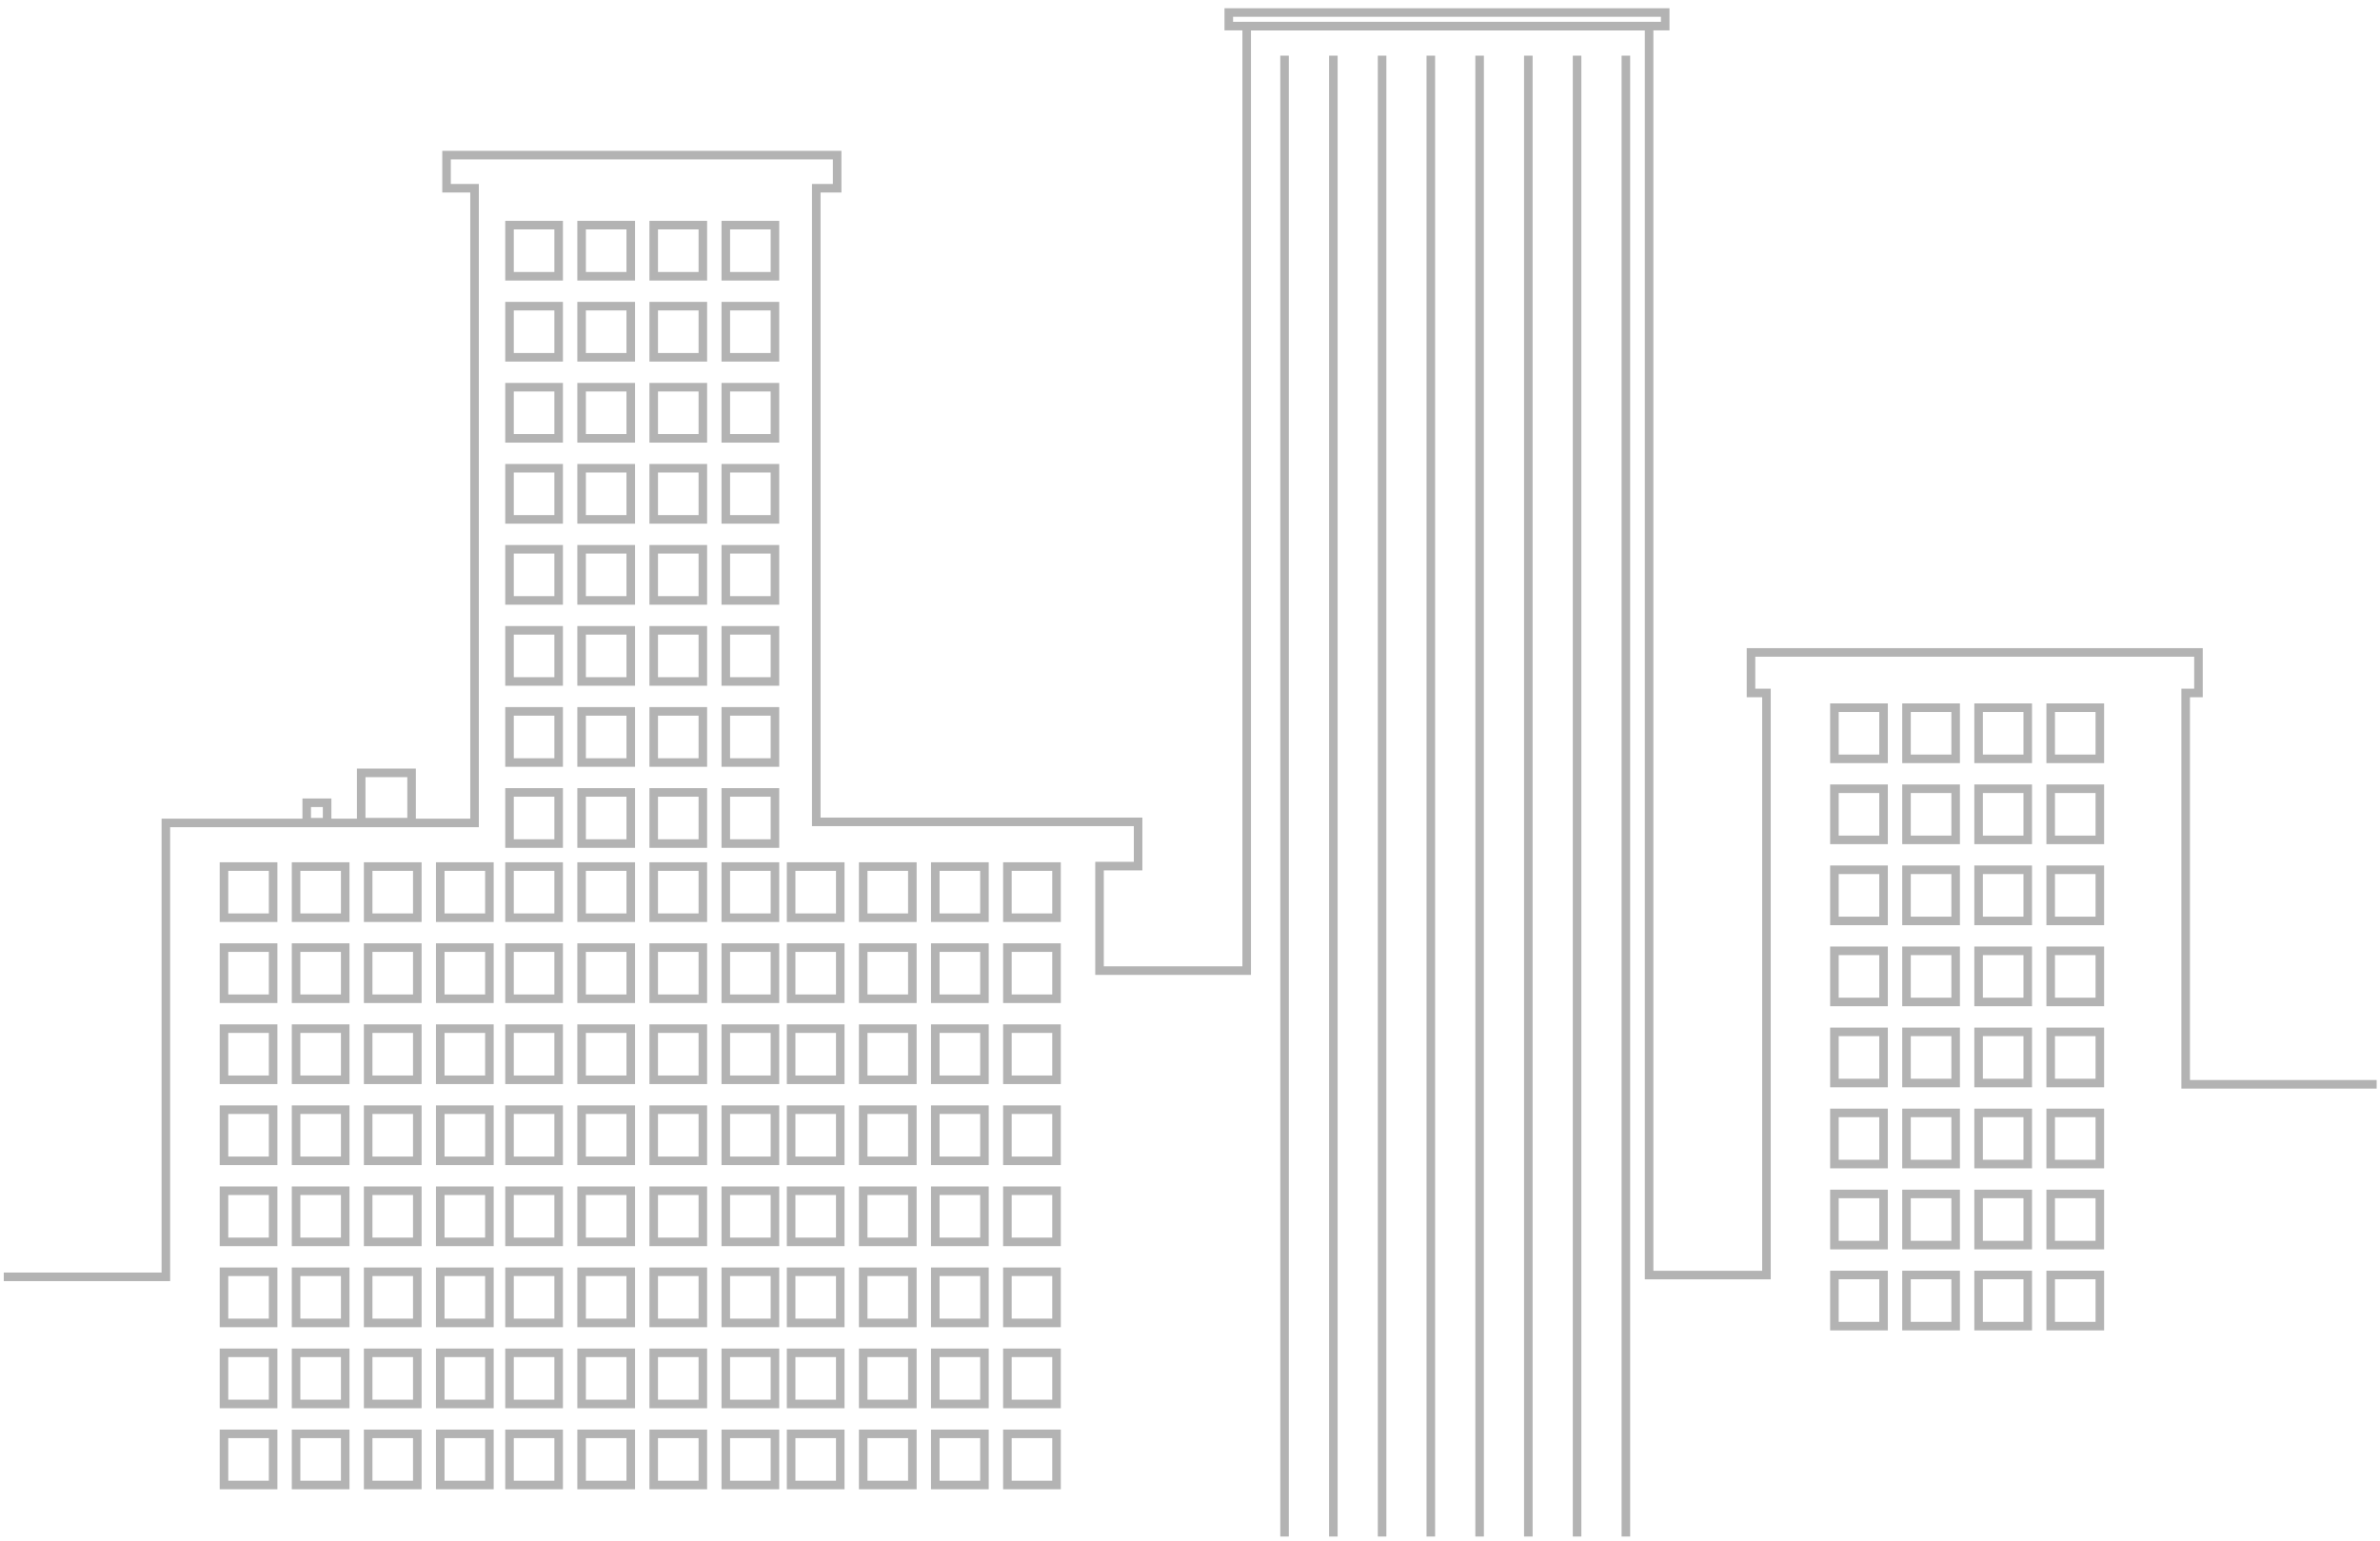 <svg width="278" height="180" viewBox="0 0 278 180" fill="none" xmlns="http://www.w3.org/2000/svg">
<g opacity="0.3">
<path d="M48.075 90.293H42.189V96.052H48.075V90.293Z" stroke="black" stroke-miterlimit="10"/>
<path d="M38.209 93.786H35.827V96.061H38.209V93.786Z" stroke="black" stroke-miterlimit="10"/>
<path d="M277.61 126.678H255.302V80.959H256.796V76.221H204.527V80.959H206.335V148.964H192.626V3.056H145.621V113.394H128.432V101.185H132.937V96.017H95.346V21.992H97.784V18.122H52.16V21.992H55.43V96.142H19.373V149.17H0.44" stroke="black" stroke-miterlimit="10"/>
<path d="M194.507 1.461H143.53V3.047H194.507V1.461Z" stroke="black" stroke-miterlimit="10"/>
<path d="M65.255 26.3H59.515V32.275H65.255V26.3Z" stroke="black" stroke-miterlimit="10"/>
<path d="M73.676 26.3H67.936V32.275H73.676V26.3Z" stroke="black" stroke-miterlimit="10"/>
<path d="M82.097 26.3H76.357V32.275H82.097V26.3Z" stroke="black" stroke-miterlimit="10"/>
<path d="M90.518 26.3H84.778V32.275H90.518V26.3Z" stroke="black" stroke-miterlimit="10"/>
<path d="M65.255 35.768H59.515V41.743H65.255V35.768Z" stroke="black" stroke-miterlimit="10"/>
<path d="M73.676 35.768H67.936V41.743H73.676V35.768Z" stroke="black" stroke-miterlimit="10"/>
<path d="M82.097 35.768H76.357V41.743H82.097V35.768Z" stroke="black" stroke-miterlimit="10"/>
<path d="M90.518 35.768H84.778V41.743H90.518V35.768Z" stroke="black" stroke-miterlimit="10"/>
<path d="M65.255 45.237H59.515V51.211H65.255V45.237Z" stroke="black" stroke-miterlimit="10"/>
<path d="M73.676 45.237H67.936V51.211H73.676V45.237Z" stroke="black" stroke-miterlimit="10"/>
<path d="M82.097 45.237H76.357V51.211H82.097V45.237Z" stroke="black" stroke-miterlimit="10"/>
<path d="M90.518 45.237H84.778V51.211H90.518V45.237Z" stroke="black" stroke-miterlimit="10"/>
<path d="M65.255 54.705H59.515V60.679H65.255V54.705Z" stroke="black" stroke-miterlimit="10"/>
<path d="M73.676 54.705H67.936V60.679H73.676V54.705Z" stroke="black" stroke-miterlimit="10"/>
<path d="M82.097 54.705H76.357V60.679H82.097V54.705Z" stroke="black" stroke-miterlimit="10"/>
<path d="M90.518 54.705H84.778V60.679H90.518V54.705Z" stroke="black" stroke-miterlimit="10"/>
<path d="M65.255 64.173H59.515V70.147H65.255V64.173Z" stroke="black" stroke-miterlimit="10"/>
<path d="M73.676 64.173H67.936V70.147H73.676V64.173Z" stroke="black" stroke-miterlimit="10"/>
<path d="M82.097 64.173H76.357V70.147H82.097V64.173Z" stroke="black" stroke-miterlimit="10"/>
<path d="M90.518 64.173H84.778V70.147H90.518V64.173Z" stroke="black" stroke-miterlimit="10"/>
<path d="M65.255 73.641H59.515V79.615H65.255V73.641Z" stroke="black" stroke-miterlimit="10"/>
<path d="M73.676 73.641H67.936V79.615H73.676V73.641Z" stroke="black" stroke-miterlimit="10"/>
<path d="M82.097 73.641H76.357V79.615H82.097V73.641Z" stroke="black" stroke-miterlimit="10"/>
<path d="M90.518 73.641H84.778V79.615H90.518V73.641Z" stroke="black" stroke-miterlimit="10"/>
<path d="M65.255 83.109H59.515V89.084H65.255V83.109Z" stroke="black" stroke-miterlimit="10"/>
<path d="M73.676 83.109H67.936V89.084H73.676V83.109Z" stroke="black" stroke-miterlimit="10"/>
<path d="M82.097 83.109H76.357V89.084H82.097V83.109Z" stroke="black" stroke-miterlimit="10"/>
<path d="M90.518 83.109H84.778V89.084H90.518V83.109Z" stroke="black" stroke-miterlimit="10"/>
<path d="M65.255 92.577H59.515V98.552H65.255V92.577Z" stroke="black" stroke-miterlimit="10"/>
<path d="M73.676 92.577H67.936V98.552H73.676V92.577Z" stroke="black" stroke-miterlimit="10"/>
<path d="M82.097 92.577H76.357V98.552H82.097V92.577Z" stroke="black" stroke-miterlimit="10"/>
<path d="M90.518 92.577H84.778V98.552H90.518V92.577Z" stroke="black" stroke-miterlimit="10"/>
<path d="M65.255 101.239H59.515V107.214H65.255V101.239Z" stroke="black" stroke-miterlimit="10"/>
<path d="M73.676 101.239H67.936V107.214H73.676V101.239Z" stroke="black" stroke-miterlimit="10"/>
<path d="M82.097 101.239H76.357V107.214H82.097V101.239Z" stroke="black" stroke-miterlimit="10"/>
<path d="M90.518 101.239H84.778V107.214H90.518V101.239Z" stroke="black" stroke-miterlimit="10"/>
<path d="M65.255 110.707H59.515V116.682H65.255V110.707Z" stroke="black" stroke-miterlimit="10"/>
<path d="M73.676 110.707H67.936V116.682H73.676V110.707Z" stroke="black" stroke-miterlimit="10"/>
<path d="M82.097 110.707H76.357V116.682H82.097V110.707Z" stroke="black" stroke-miterlimit="10"/>
<path d="M90.518 110.707H84.778V116.682H90.518V110.707Z" stroke="black" stroke-miterlimit="10"/>
<path d="M65.255 120.175H59.515V126.15H65.255V120.175Z" stroke="black" stroke-miterlimit="10"/>
<path d="M73.676 120.175H67.936V126.15H73.676V120.175Z" stroke="black" stroke-miterlimit="10"/>
<path d="M82.097 120.175H76.357V126.15H82.097V120.175Z" stroke="black" stroke-miterlimit="10"/>
<path d="M90.518 120.175H84.778V126.15H90.518V120.175Z" stroke="black" stroke-miterlimit="10"/>
<path d="M65.255 129.643H59.515V135.618H65.255V129.643Z" stroke="black" stroke-miterlimit="10"/>
<path d="M73.676 129.643H67.936V135.618H73.676V129.643Z" stroke="black" stroke-miterlimit="10"/>
<path d="M82.097 129.643H76.357V135.618H82.097V129.643Z" stroke="black" stroke-miterlimit="10"/>
<path d="M90.518 129.643H84.778V135.618H90.518V129.643Z" stroke="black" stroke-miterlimit="10"/>
<path d="M65.255 139.111H59.515V145.086H65.255V139.111Z" stroke="black" stroke-miterlimit="10"/>
<path d="M73.676 139.111H67.936V145.086H73.676V139.111Z" stroke="black" stroke-miterlimit="10"/>
<path d="M82.097 139.111H76.357V145.086H82.097V139.111Z" stroke="black" stroke-miterlimit="10"/>
<path d="M90.518 139.111H84.778V145.086H90.518V139.111Z" stroke="black" stroke-miterlimit="10"/>
<path d="M65.255 148.579H59.515V154.554H65.255V148.579Z" stroke="black" stroke-miterlimit="10"/>
<path d="M73.676 148.579H67.936V154.554H73.676V148.579Z" stroke="black" stroke-miterlimit="10"/>
<path d="M82.097 148.579H76.357V154.554H82.097V148.579Z" stroke="black" stroke-miterlimit="10"/>
<path d="M90.518 148.579H84.778V154.554H90.518V148.579Z" stroke="black" stroke-miterlimit="10"/>
<path d="M65.255 158.047H59.515V164.022H65.255V158.047Z" stroke="black" stroke-miterlimit="10"/>
<path d="M73.676 158.047H67.936V164.022H73.676V158.047Z" stroke="black" stroke-miterlimit="10"/>
<path d="M82.097 158.047H76.357V164.022H82.097V158.047Z" stroke="black" stroke-miterlimit="10"/>
<path d="M90.518 158.047H84.778V164.022H90.518V158.047Z" stroke="black" stroke-miterlimit="10"/>
<path d="M65.255 167.516H59.515V173.49H65.255V167.516Z" stroke="black" stroke-miterlimit="10"/>
<path d="M73.676 167.516H67.936V173.49H73.676V167.516Z" stroke="black" stroke-miterlimit="10"/>
<path d="M82.097 167.516H76.357V173.49H82.097V167.516Z" stroke="black" stroke-miterlimit="10"/>
<path d="M90.518 167.516H84.778V173.49H90.518V167.516Z" stroke="black" stroke-miterlimit="10"/>
<path d="M98.148 101.239H92.407V107.214H98.148V101.239Z" stroke="black" stroke-miterlimit="10"/>
<path d="M106.569 101.239H100.828V107.214H106.569V101.239Z" stroke="black" stroke-miterlimit="10"/>
<path d="M114.989 101.239H109.249V107.214H114.989V101.239Z" stroke="black" stroke-miterlimit="10"/>
<path d="M123.41 101.239H117.67V107.214H123.41V101.239Z" stroke="black" stroke-miterlimit="10"/>
<path d="M98.148 110.707H92.407V116.682H98.148V110.707Z" stroke="black" stroke-miterlimit="10"/>
<path d="M106.569 110.707H100.828V116.682H106.569V110.707Z" stroke="black" stroke-miterlimit="10"/>
<path d="M114.989 110.707H109.249V116.682H114.989V110.707Z" stroke="black" stroke-miterlimit="10"/>
<path d="M123.41 110.707H117.67V116.682H123.41V110.707Z" stroke="black" stroke-miterlimit="10"/>
<path d="M98.148 120.175H92.407V126.15H98.148V120.175Z" stroke="black" stroke-miterlimit="10"/>
<path d="M106.569 120.175H100.828V126.15H106.569V120.175Z" stroke="black" stroke-miterlimit="10"/>
<path d="M114.989 120.175H109.249V126.15H114.989V120.175Z" stroke="black" stroke-miterlimit="10"/>
<path d="M123.41 120.175H117.67V126.15H123.41V120.175Z" stroke="black" stroke-miterlimit="10"/>
<path d="M98.148 129.643H92.407V135.618H98.148V129.643Z" stroke="black" stroke-miterlimit="10"/>
<path d="M106.569 129.643H100.828V135.618H106.569V129.643Z" stroke="black" stroke-miterlimit="10"/>
<path d="M114.989 129.643H109.249V135.618H114.989V129.643Z" stroke="black" stroke-miterlimit="10"/>
<path d="M123.41 129.643H117.67V135.618H123.41V129.643Z" stroke="black" stroke-miterlimit="10"/>
<path d="M98.148 139.111H92.407V145.086H98.148V139.111Z" stroke="black" stroke-miterlimit="10"/>
<path d="M106.569 139.111H100.828V145.086H106.569V139.111Z" stroke="black" stroke-miterlimit="10"/>
<path d="M114.989 139.111H109.249V145.086H114.989V139.111Z" stroke="black" stroke-miterlimit="10"/>
<path d="M123.41 139.111H117.67V145.086H123.41V139.111Z" stroke="black" stroke-miterlimit="10"/>
<path d="M98.148 148.579H92.407V154.554H98.148V148.579Z" stroke="black" stroke-miterlimit="10"/>
<path d="M106.569 148.579H100.828V154.554H106.569V148.579Z" stroke="black" stroke-miterlimit="10"/>
<path d="M114.989 148.579H109.249V154.554H114.989V148.579Z" stroke="black" stroke-miterlimit="10"/>
<path d="M123.41 148.579H117.67V154.554H123.41V148.579Z" stroke="black" stroke-miterlimit="10"/>
<path d="M98.148 158.047H92.407V164.022H98.148V158.047Z" stroke="black" stroke-miterlimit="10"/>
<path d="M106.569 158.047H100.828V164.022H106.569V158.047Z" stroke="black" stroke-miterlimit="10"/>
<path d="M114.989 158.047H109.249V164.022H114.989V158.047Z" stroke="black" stroke-miterlimit="10"/>
<path d="M123.41 158.047H117.67V164.022H123.41V158.047Z" stroke="black" stroke-miterlimit="10"/>
<path d="M98.148 167.516H92.407V173.49H98.148V167.516Z" stroke="black" stroke-miterlimit="10"/>
<path d="M106.569 167.516H100.828V173.49H106.569V167.516Z" stroke="black" stroke-miterlimit="10"/>
<path d="M114.989 167.516H109.249V173.49H114.989V167.516Z" stroke="black" stroke-miterlimit="10"/>
<path d="M123.41 167.516H117.67V173.49H123.41V167.516Z" stroke="black" stroke-miterlimit="10"/>
<path d="M31.903 101.239H26.163V107.214H31.903V101.239Z" stroke="black" stroke-miterlimit="10"/>
<path d="M40.324 101.239H34.584V107.214H40.324V101.239Z" stroke="black" stroke-miterlimit="10"/>
<path d="M48.745 101.239H43.004V107.214H48.745V101.239Z" stroke="black" stroke-miterlimit="10"/>
<path d="M57.166 101.239H51.425V107.214H57.166V101.239Z" stroke="black" stroke-miterlimit="10"/>
<path d="M31.903 110.707H26.163V116.682H31.903V110.707Z" stroke="black" stroke-miterlimit="10"/>
<path d="M40.324 110.707H34.584V116.682H40.324V110.707Z" stroke="black" stroke-miterlimit="10"/>
<path d="M48.745 110.707H43.004V116.682H48.745V110.707Z" stroke="black" stroke-miterlimit="10"/>
<path d="M57.166 110.707H51.425V116.682H57.166V110.707Z" stroke="black" stroke-miterlimit="10"/>
<path d="M31.903 120.175H26.163V126.15H31.903V120.175Z" stroke="black" stroke-miterlimit="10"/>
<path d="M40.324 120.175H34.584V126.15H40.324V120.175Z" stroke="black" stroke-miterlimit="10"/>
<path d="M48.745 120.175H43.004V126.15H48.745V120.175Z" stroke="black" stroke-miterlimit="10"/>
<path d="M57.166 120.175H51.425V126.15H57.166V120.175Z" stroke="black" stroke-miterlimit="10"/>
<path d="M31.903 129.643H26.163V135.618H31.903V129.643Z" stroke="black" stroke-miterlimit="10"/>
<path d="M40.324 129.643H34.584V135.618H40.324V129.643Z" stroke="black" stroke-miterlimit="10"/>
<path d="M48.745 129.643H43.004V135.618H48.745V129.643Z" stroke="black" stroke-miterlimit="10"/>
<path d="M57.166 129.643H51.425V135.618H57.166V129.643Z" stroke="black" stroke-miterlimit="10"/>
<path d="M31.903 139.111H26.163V145.086H31.903V139.111Z" stroke="black" stroke-miterlimit="10"/>
<path d="M40.324 139.111H34.584V145.086H40.324V139.111Z" stroke="black" stroke-miterlimit="10"/>
<path d="M48.745 139.111H43.004V145.086H48.745V139.111Z" stroke="black" stroke-miterlimit="10"/>
<path d="M57.166 139.111H51.425V145.086H57.166V139.111Z" stroke="black" stroke-miterlimit="10"/>
<path d="M31.903 148.579H26.163V154.554H31.903V148.579Z" stroke="black" stroke-miterlimit="10"/>
<path d="M40.324 148.579H34.584V154.554H40.324V148.579Z" stroke="black" stroke-miterlimit="10"/>
<path d="M48.745 148.579H43.004V154.554H48.745V148.579Z" stroke="black" stroke-miterlimit="10"/>
<path d="M57.166 148.579H51.425V154.554H57.166V148.579Z" stroke="black" stroke-miterlimit="10"/>
<path d="M31.903 158.047H26.163V164.022H31.903V158.047Z" stroke="black" stroke-miterlimit="10"/>
<path d="M40.324 158.047H34.584V164.022H40.324V158.047Z" stroke="black" stroke-miterlimit="10"/>
<path d="M48.745 158.047H43.004V164.022H48.745V158.047Z" stroke="black" stroke-miterlimit="10"/>
<path d="M57.166 158.047H51.425V164.022H57.166V158.047Z" stroke="black" stroke-miterlimit="10"/>
<path d="M31.903 167.516H26.163V173.49H31.903V167.516Z" stroke="black" stroke-miterlimit="10"/>
<path d="M40.324 167.516H34.584V173.49H40.324V167.516Z" stroke="black" stroke-miterlimit="10"/>
<path d="M48.745 167.516H43.004V173.49H48.745V167.516Z" stroke="black" stroke-miterlimit="10"/>
<path d="M57.166 167.516H51.425V173.49H57.166V167.516Z" stroke="black" stroke-miterlimit="10"/>
<path d="M220.012 82.679H214.272V88.654H220.012V82.679Z" stroke="black" stroke-miterlimit="10"/>
<path d="M228.433 82.679H222.693V88.654H228.433V82.679Z" stroke="black" stroke-miterlimit="10"/>
<path d="M236.854 82.679H231.114V88.654H236.854V82.679Z" stroke="black" stroke-miterlimit="10"/>
<path d="M245.275 82.679H239.534V88.654H245.275V82.679Z" stroke="black" stroke-miterlimit="10"/>
<path d="M220.012 92.147H214.272V98.122H220.012V92.147Z" stroke="black" stroke-miterlimit="10"/>
<path d="M228.433 92.147H222.693V98.122H228.433V92.147Z" stroke="black" stroke-miterlimit="10"/>
<path d="M236.854 92.147H231.114V98.122H236.854V92.147Z" stroke="black" stroke-miterlimit="10"/>
<path d="M245.275 92.147H239.534V98.122H245.275V92.147Z" stroke="black" stroke-miterlimit="10"/>
<path d="M220.012 101.615H214.272V107.59H220.012V101.615Z" stroke="black" stroke-miterlimit="10"/>
<path d="M228.433 101.615H222.693V107.59H228.433V101.615Z" stroke="black" stroke-miterlimit="10"/>
<path d="M236.854 101.615H231.114V107.59H236.854V101.615Z" stroke="black" stroke-miterlimit="10"/>
<path d="M245.275 101.615H239.534V107.59H245.275V101.615Z" stroke="black" stroke-miterlimit="10"/>
<path d="M220.012 111.083H214.272V117.058H220.012V111.083Z" stroke="black" stroke-miterlimit="10"/>
<path d="M228.433 111.083H222.693V117.058H228.433V111.083Z" stroke="black" stroke-miterlimit="10"/>
<path d="M236.854 111.083H231.114V117.058H236.854V111.083Z" stroke="black" stroke-miterlimit="10"/>
<path d="M245.275 111.083H239.534V117.058H245.275V111.083Z" stroke="black" stroke-miterlimit="10"/>
<path d="M220.012 120.551H214.272V126.526H220.012V120.551Z" stroke="black" stroke-miterlimit="10"/>
<path d="M228.433 120.551H222.693V126.526H228.433V120.551Z" stroke="black" stroke-miterlimit="10"/>
<path d="M236.854 120.551H231.114V126.526H236.854V120.551Z" stroke="black" stroke-miterlimit="10"/>
<path d="M245.275 120.551H239.534V126.526H245.275V120.551Z" stroke="black" stroke-miterlimit="10"/>
<path d="M220.012 130.019H214.272V135.994H220.012V130.019Z" stroke="black" stroke-miterlimit="10"/>
<path d="M228.433 130.019H222.693V135.994H228.433V130.019Z" stroke="black" stroke-miterlimit="10"/>
<path d="M236.854 130.019H231.114V135.994H236.854V130.019Z" stroke="black" stroke-miterlimit="10"/>
<path d="M245.275 130.019H239.534V135.994H245.275V130.019Z" stroke="black" stroke-miterlimit="10"/>
<path d="M220.012 139.487H214.272V145.462H220.012V139.487Z" stroke="black" stroke-miterlimit="10"/>
<path d="M228.433 139.487H222.693V145.462H228.433V139.487Z" stroke="black" stroke-miterlimit="10"/>
<path d="M236.854 139.487H231.114V145.462H236.854V139.487Z" stroke="black" stroke-miterlimit="10"/>
<path d="M245.275 139.487H239.534V145.462H245.275V139.487Z" stroke="black" stroke-miterlimit="10"/>
<path d="M220.012 148.956H214.272V154.93H220.012V148.956Z" stroke="black" stroke-miterlimit="10"/>
<path d="M228.433 148.956H222.693V154.93H228.433V148.956Z" stroke="black" stroke-miterlimit="10"/>
<path d="M236.854 148.956H231.114V154.93H236.854V148.956Z" stroke="black" stroke-miterlimit="10"/>
<path d="M245.275 148.956H239.534V154.93H245.275V148.956Z" stroke="black" stroke-miterlimit="10"/>
<path d="M150.045 6.504V179.51" stroke="black" stroke-miterlimit="10"/>
<path d="M155.745 6.504V179.51" stroke="black" stroke-miterlimit="10"/>
<path d="M161.438 6.504V179.51" stroke="black" stroke-miterlimit="10"/>
<path d="M167.129 6.504V179.51" stroke="black" stroke-miterlimit="10"/>
<path d="M172.829 6.504V179.51" stroke="black" stroke-miterlimit="10"/>
<path d="M178.521 6.504V179.51" stroke="black" stroke-miterlimit="10"/>
<path d="M184.213 6.504V179.51" stroke="black" stroke-miterlimit="10"/>
<path d="M189.913 6.504V179.51" stroke="black" stroke-miterlimit="10"/>
</g>
</svg>

